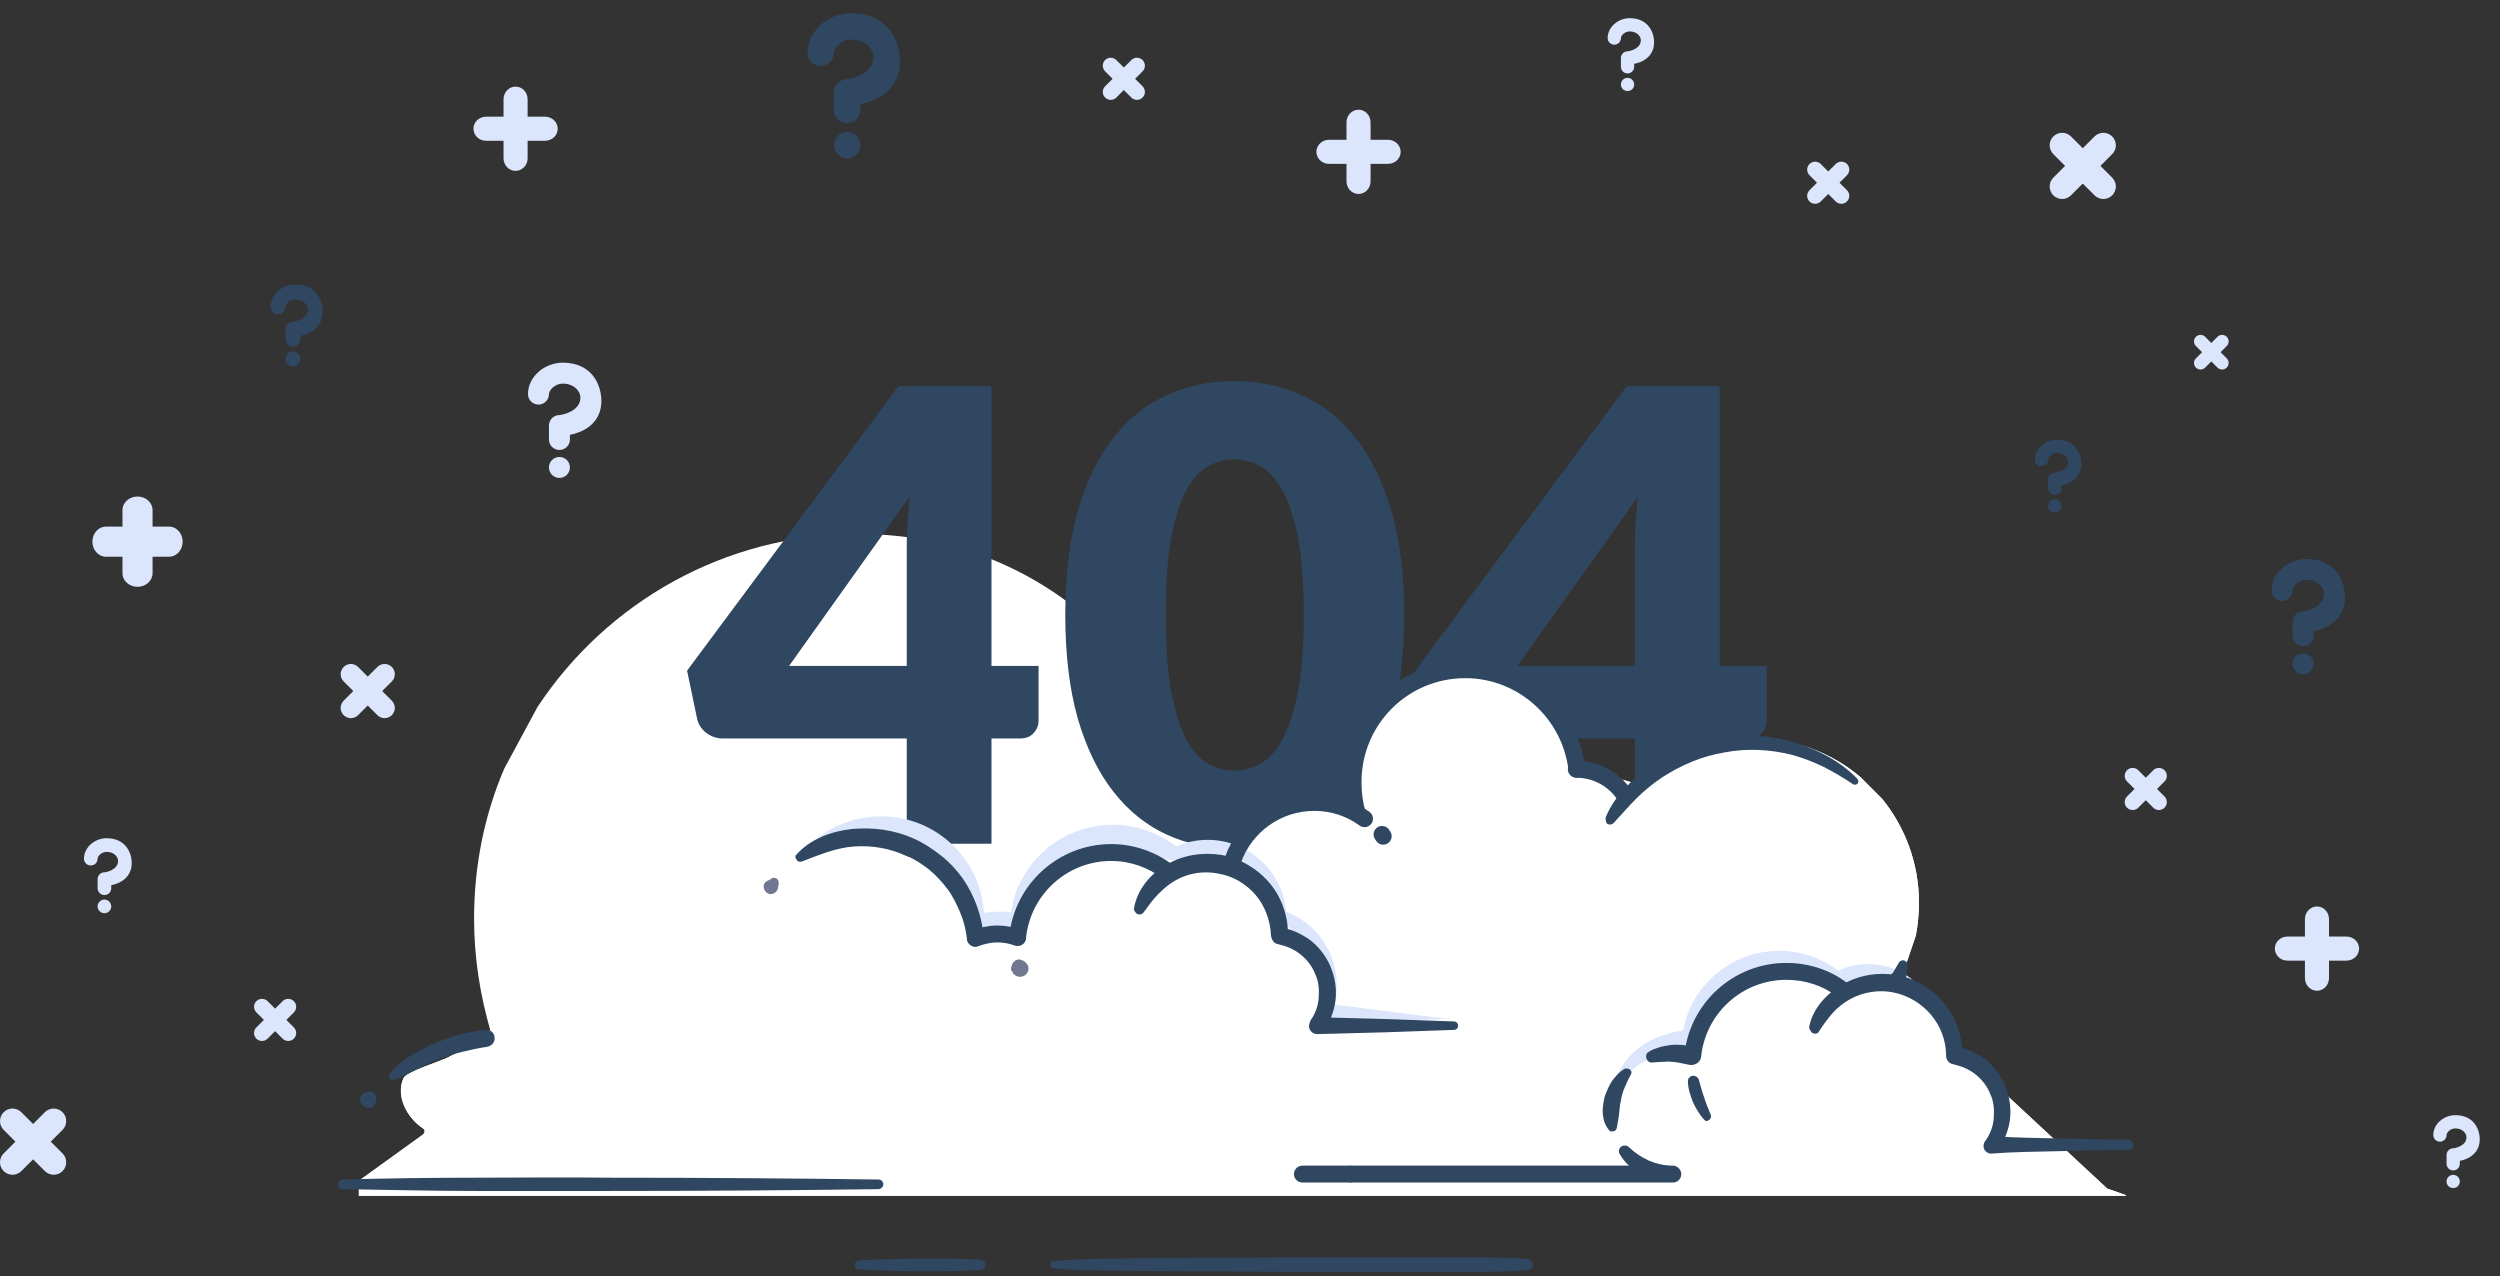 <svg width="433" height="221" viewBox="0 0 433 221" fill="none" xmlns="http://www.w3.org/2000/svg">
<rect x="0" y="0" width="433" height="221" fill="#333333" stroke="none"/>
<path d="M368.205 207.007L367.055 206.589L364.965 205.858L347.306 189.453L347.515 192.587C346.366 187.049 342.709 181.825 339.261 182.034V181.929C339.261 175.869 334.872 170.749 329.125 169.599L329.334 169.181C329.439 169.077 329.439 168.868 329.543 168.764L331.842 161.972C332.155 160.195 332.364 158.314 332.364 156.329C332.364 149.537 329.961 143.268 325.99 138.357L322.229 134.595C317.318 130.415 310.839 127.908 303.943 127.908C296.21 127.908 289.21 131.042 284.09 135.953C282.836 135.535 281.477 135.222 280.223 134.804C278.447 133.446 276.253 132.505 273.85 132.505C272.805 122.788 264.55 115.264 254.519 115.264C243.756 115.264 235.083 123.937 235.083 134.7C235.083 136.267 235.292 137.73 235.606 139.193C235.292 139.297 234.979 139.402 234.77 139.506C232.889 138.67 230.695 138.148 228.501 138.148C223.276 138.148 217.115 142.662 214.398 146.737C213.667 146.946 211.025 145.528 210.398 145.737C204.129 115.539 180.748 92.485 148.67 92.485C125.473 92.485 104.993 104.397 93.081 122.474L87.334 133.132C83.885 141.178 82.109 149.955 82.109 159.15C82.109 165.838 83.154 172.316 84.93 178.481C84.408 178.795 83.99 179.108 83.468 179.526C77.616 180.466 72.287 182.974 67.898 186.631L81.482 180.884C80.228 181.616 78.974 182.452 77.721 183.079C76.362 183.81 70.406 185.587 69.884 186.736C68.525 189.766 70.406 193.528 73.227 195.409C73.645 195.722 73.645 196.036 73.332 196.454L62.151 204.516V207.112H368.205V207.007ZM329.021 170.226C329.125 170.331 329.125 170.226 329.021 170.226V170.226Z" fill="white"/>
<path d="M157.049 115.34V94.668C157.049 93.399 157.085 92.039 157.158 90.588C157.266 89.101 157.411 87.56 157.592 85.964L136.666 115.34H157.049ZM179.878 115.34V124.805C179.878 125.639 179.588 126.365 179.009 126.981C178.465 127.598 177.668 127.906 176.617 127.906H171.725V146.13H157.049V127.906H125.197C124.146 127.906 123.185 127.58 122.316 126.927C121.482 126.274 120.957 125.458 120.739 124.479L119 116.156L155.636 66.87H171.725V115.34H179.878Z" fill="#304762"/>
<path d="M243.211 106.473C243.211 113.4 242.468 119.402 240.982 124.479C239.497 129.556 237.431 133.763 234.786 137.099C232.177 140.436 229.06 142.92 225.437 144.552C221.849 146.184 217.954 147 213.75 147C209.547 147 205.651 146.184 202.064 144.552C198.513 142.92 195.432 140.436 192.823 137.099C190.214 133.763 188.167 129.556 186.681 124.479C185.232 119.402 184.507 113.4 184.507 106.473C184.507 99.546 185.232 93.544 186.681 88.467C188.167 83.389 190.214 79.183 192.823 75.846C195.432 72.51 198.513 70.044 202.064 68.448C205.651 66.816 209.547 66 213.75 66C217.954 66 221.849 66.816 225.437 68.448C229.06 70.044 232.177 72.51 234.786 75.846C237.431 79.183 239.497 83.389 240.982 88.467C242.468 93.544 243.211 99.546 243.211 106.473ZM225.817 106.473C225.817 100.997 225.473 96.518 224.784 93.036C224.096 89.519 223.172 86.762 222.012 84.768C220.889 82.773 219.602 81.413 218.153 80.688C216.703 79.926 215.236 79.545 213.75 79.545C212.264 79.545 210.797 79.926 209.347 80.688C207.934 81.413 206.666 82.773 205.542 84.768C204.455 86.762 203.568 89.519 202.879 93.036C202.227 96.518 201.901 100.997 201.901 106.473C201.901 111.985 202.227 116.482 202.879 119.964C203.568 123.445 204.455 126.201 205.542 128.232C206.666 130.227 207.934 131.605 209.347 132.367C210.797 133.092 212.264 133.455 213.75 133.455C215.236 133.455 216.703 133.092 218.153 132.367C219.602 131.605 220.889 130.227 222.012 128.232C223.172 126.201 224.096 123.445 224.784 119.964C225.473 116.482 225.817 111.985 225.817 106.473Z" fill="#304762"/>
<path d="M283.171 115.34V94.668C283.171 93.399 283.207 92.039 283.279 90.588C283.388 89.101 283.533 87.56 283.714 85.964L262.787 115.34H283.171ZM306 115.34V124.805C306 125.639 305.71 126.365 305.13 126.981C304.587 127.598 303.79 127.906 302.739 127.906H297.847V146.13H283.171V127.906H251.318C250.267 127.906 249.307 127.58 248.438 126.927C247.604 126.274 247.079 125.458 246.861 124.479L245.122 116.156L281.757 66.87H297.847V115.34H306Z" fill="#304762"/>
<path fill-rule="evenodd" clip-rule="evenodd" d="M206.808 81.504L212.02 86.716L206.808 81.504Z" fill="#DBE6FC"/>
<path fill-rule="evenodd" clip-rule="evenodd" d="M212.02 81.504L206.808 86.716L212.02 81.504Z" fill="#DBE6FC"/>
<path fill-rule="evenodd" clip-rule="evenodd" d="M235.298 33.595C234.146 33.595 233.213 32.615 233.213 31.406V21.189C233.213 19.98 234.146 19 235.298 19C236.449 19 237.383 19.98 237.383 21.189V31.406C237.383 32.615 236.449 33.595 235.298 33.595Z" fill="#DBE6FC"/>
<path fill-rule="evenodd" clip-rule="evenodd" d="M240.406 28.382H230.189C228.98 28.382 228 27.449 228 26.297C228 25.146 228.98 24.212 230.189 24.212H240.406C241.615 24.212 242.595 25.146 242.595 26.297C242.595 27.449 241.615 28.382 240.406 28.382Z" fill="#DBE6FC"/>
<path fill-rule="evenodd" clip-rule="evenodd" d="M401.298 171.595C400.146 171.595 399.213 170.615 399.213 169.406V159.189C399.213 157.98 400.146 157 401.298 157C402.449 157 403.383 157.98 403.383 159.189V169.406C403.383 170.615 402.449 171.595 401.298 171.595Z" fill="#DBE6FC"/>
<path fill-rule="evenodd" clip-rule="evenodd" d="M406.406 166.382H396.189C394.98 166.382 394 165.449 394 164.297C394 163.146 394.98 162.212 396.189 162.212H406.406C407.615 162.212 408.595 163.146 408.595 164.297C408.595 165.449 407.615 166.382 406.406 166.382Z" fill="#DBE6FC"/>
<path fill-rule="evenodd" clip-rule="evenodd" d="M357.085 25.085L364.382 32.382L357.085 25.085Z" fill="#DBE6FC"/>
<path fill-rule="evenodd" clip-rule="evenodd" d="M364.304 34.467C363.75 34.467 363.197 34.256 362.774 33.833L355.634 26.694C354.789 25.849 354.789 24.479 355.634 23.634C356.479 22.789 357.848 22.789 358.693 23.634L365.833 30.774C366.679 31.618 366.679 32.989 365.833 33.833C365.411 34.256 364.857 34.467 364.304 34.467Z" fill="#DBE6FC"/>
<path fill-rule="evenodd" clip-rule="evenodd" d="M364.382 25.085L357.085 32.382L364.382 25.085Z" fill="#DBE6FC"/>
<path fill-rule="evenodd" clip-rule="evenodd" d="M357.164 34.467C356.61 34.467 356.057 34.256 355.634 33.833C354.789 32.989 354.789 31.618 355.634 30.774L362.774 23.634C363.619 22.789 364.988 22.789 365.833 23.634C366.679 24.479 366.679 25.849 365.833 26.694L358.693 33.833C358.271 34.256 357.718 34.467 357.164 34.467Z" fill="#DBE6FC"/>
<path fill-rule="evenodd" clip-rule="evenodd" d="M2.085 194.085L9.382 201.382L2.085 194.085Z" fill="#DBE6FC"/>
<path fill-rule="evenodd" clip-rule="evenodd" d="M9.304 203.467C8.75 203.467 8.197 203.256 7.774 202.833L0.634 195.694C-0.211 194.849 -0.211 193.479 0.634 192.634C1.479 191.789 2.848 191.789 3.693 192.634L10.833 199.774C11.679 200.618 11.679 201.989 10.833 202.833C10.411 203.256 9.857 203.467 9.304 203.467Z" fill="#DBE6FC"/>
<path fill-rule="evenodd" clip-rule="evenodd" d="M9.382 194.085L2.085 201.382L9.382 194.085Z" fill="#DBE6FC"/>
<path fill-rule="evenodd" clip-rule="evenodd" d="M2.164 203.467C1.61 203.467 1.057 203.256 0.634 202.833C-0.211 201.989 -0.211 200.618 0.634 199.774L7.774 192.634C8.619 191.789 9.988 191.789 10.833 192.634C11.679 193.479 11.679 194.849 10.833 195.694L3.693 202.833C3.271 203.256 2.718 203.467 2.164 203.467Z" fill="#DBE6FC"/>
<path fill-rule="evenodd" clip-rule="evenodd" d="M381.091 59.091L384.909 62.909L381.091 59.091Z" fill="#DBE6FC"/>
<path fill-rule="evenodd" clip-rule="evenodd" d="M384.868 64C384.578 64 384.289 63.889 384.068 63.668L380.332 59.933C379.889 59.491 379.889 58.774 380.332 58.332C380.774 57.889 381.49 57.889 381.932 58.332L385.668 62.067C386.111 62.509 386.111 63.226 385.668 63.668C385.447 63.889 385.157 64 384.868 64Z" fill="#DBE6FC"/>
<path fill-rule="evenodd" clip-rule="evenodd" d="M384.909 59.091L381.091 62.909L384.909 59.091Z" fill="#DBE6FC"/>
<path fill-rule="evenodd" clip-rule="evenodd" d="M381.132 64C380.843 64 380.553 63.889 380.332 63.668C379.889 63.226 379.889 62.509 380.332 62.067L384.068 58.332C384.509 57.889 385.226 57.889 385.668 58.332C386.111 58.774 386.111 59.491 385.668 59.933L381.932 63.668C381.711 63.889 381.422 64 381.132 64Z" fill="#DBE6FC"/>
<path fill-rule="evenodd" clip-rule="evenodd" d="M192.043 11.043L197.255 16.255L192.043 11.043Z" fill="#DBE6FC"/>
<path fill-rule="evenodd" clip-rule="evenodd" d="M196.921 17.297C196.568 17.297 196.216 17.163 195.947 16.894L191.403 12.351C190.866 11.813 190.866 10.941 191.403 10.403C191.941 9.866 192.812 9.866 193.35 10.403L197.894 14.947C198.432 15.484 198.432 16.357 197.894 16.894C197.625 17.163 197.273 17.297 196.921 17.297Z" fill="#DBE6FC"/>
<path fill-rule="evenodd" clip-rule="evenodd" d="M197.255 11.043L192.043 16.255L197.255 11.043Z" fill="#DBE6FC"/>
<path fill-rule="evenodd" clip-rule="evenodd" d="M192.377 17.297C192.025 17.297 191.672 17.163 191.403 16.894C190.866 16.357 190.866 15.484 191.403 14.947L195.947 10.403C196.485 9.866 197.356 9.866 197.894 10.403C198.432 10.941 198.432 11.813 197.894 12.351L193.35 16.894C193.081 17.163 192.729 17.297 192.377 17.297Z" fill="#DBE6FC"/>
<path fill-rule="evenodd" clip-rule="evenodd" d="M222.444 130.501L227.657 135.713L222.444 130.501Z" fill="#DBE6FC"/>
<path fill-rule="evenodd" clip-rule="evenodd" d="M227.657 130.501L222.444 135.713L227.657 130.501Z" fill="#DBE6FC"/>
<path fill-rule="evenodd" clip-rule="evenodd" d="M369.042 134.042L374.254 139.255L369.042 134.042Z" fill="#DBE6FC"/>
<path fill-rule="evenodd" clip-rule="evenodd" d="M373.921 140.297C373.568 140.297 373.216 140.163 372.947 139.894L368.403 135.35C367.866 134.813 367.866 133.941 368.403 133.403C368.941 132.866 369.812 132.866 370.35 133.403L374.894 137.947C375.432 138.484 375.432 139.357 374.894 139.894C374.625 140.163 374.273 140.297 373.921 140.297Z" fill="#DBE6FC"/>
<path fill-rule="evenodd" clip-rule="evenodd" d="M374.254 134.042L369.042 139.255L374.254 134.042Z" fill="#DBE6FC"/>
<path fill-rule="evenodd" clip-rule="evenodd" d="M369.377 140.297C369.025 140.297 368.672 140.163 368.403 139.894C367.866 139.357 367.866 138.484 368.403 137.947L372.947 133.403C373.485 132.866 374.356 132.866 374.894 133.403C375.432 133.941 375.432 134.813 374.894 135.35L370.35 139.894C370.081 140.163 369.729 140.297 369.377 140.297Z" fill="#DBE6FC"/>
<path fill-rule="evenodd" clip-rule="evenodd" d="M314.043 29.043L319.255 34.255L314.043 29.043Z" fill="#DBE6FC"/>
<path fill-rule="evenodd" clip-rule="evenodd" d="M318.921 35.297C318.568 35.297 318.216 35.163 317.947 34.894L313.403 30.351C312.866 29.813 312.866 28.941 313.403 28.403C313.941 27.866 314.812 27.866 315.35 28.403L319.894 32.947C320.432 33.484 320.432 34.356 319.894 34.894C319.625 35.163 319.273 35.297 318.921 35.297Z" fill="#DBE6FC"/>
<path fill-rule="evenodd" clip-rule="evenodd" d="M319.255 29.043L314.043 34.255L319.255 29.043Z" fill="#DBE6FC"/>
<path fill-rule="evenodd" clip-rule="evenodd" d="M314.377 35.297C314.025 35.297 313.672 35.163 313.403 34.894C312.866 34.356 312.866 33.484 313.403 32.947L317.947 28.403C318.485 27.866 319.356 27.866 319.894 28.403C320.432 28.941 320.432 29.813 319.894 30.351L315.35 34.894C315.081 35.163 314.729 35.297 314.377 35.297Z" fill="#DBE6FC"/>
<mask id="mask0" mask-type="alpha" maskUnits="userSpaceOnUse" x="349" y="75" width="15" height="15">
<path fill-rule="evenodd" clip-rule="evenodd" d="M349 75H363.553V89.544H349V75Z" fill="white"/>
</mask>
<g mask="url(#mask0)">
<path d="M355.893 85.717C355.258 85.717 354.744 85.203 354.744 84.569V83.038C354.744 82.403 355.258 81.889 355.893 81.889C356.124 81.887 358.191 81.507 358.191 79.976C358.191 79.21 357.425 78.445 356.276 78.445C355.341 78.445 354.744 79.21 354.744 79.593C354.744 80.227 354.23 80.741 353.595 80.741C352.961 80.741 352.446 80.227 352.446 79.593C352.446 77.726 354.2 76.148 356.276 76.148C359.34 76.148 360.489 78.438 360.489 80.359C360.489 81.945 359.617 83.157 358.033 83.773C357.688 83.907 357.347 83.998 357.042 84.059V84.569C357.042 85.203 356.528 85.717 355.893 85.717Z" fill="#304762"/>
<path d="M357.039 87.631C357.039 88.265 356.525 88.779 355.89 88.779C355.256 88.779 354.741 88.265 354.741 87.631C354.741 86.996 355.256 86.482 355.89 86.482C356.525 86.482 357.039 86.996 357.039 87.631Z" fill="#304762"/>
</g>
<mask id="mask1" mask-type="alpha" maskUnits="userSpaceOnUse" x="418" y="192" width="15" height="15">
<path fill-rule="evenodd" clip-rule="evenodd" d="M418 192H432.553V206.544H418V192Z" fill="white"/>
</mask>
<g mask="url(#mask1)">
<path d="M424.893 202.717C424.258 202.717 423.744 202.203 423.744 201.569V200.038C423.744 199.403 424.258 198.889 424.893 198.889C425.124 198.887 427.191 198.507 427.191 196.976C427.191 196.21 426.425 195.445 425.276 195.445C424.341 195.445 423.744 196.21 423.744 196.593C423.744 197.227 423.23 197.741 422.595 197.741C421.961 197.741 421.446 197.227 421.446 196.593C421.446 194.726 423.2 193.148 425.276 193.148C428.34 193.148 429.489 195.438 429.489 197.358C429.489 198.945 428.617 200.157 427.033 200.773C426.688 200.907 426.347 200.998 426.042 201.059V201.569C426.042 202.203 425.528 202.717 424.893 202.717Z" fill="#DBE6FC"/>
<path d="M426.039 204.631C426.039 205.265 425.525 205.779 424.89 205.779C424.256 205.779 423.741 205.265 423.741 204.631C423.741 203.996 424.256 203.482 424.89 203.482C425.525 203.482 426.039 203.996 426.039 204.631Z" fill="#DBE6FC"/>
</g>
<mask id="mask2" mask-type="alpha" maskUnits="userSpaceOnUse" x="275" y="2" width="15" height="15">
<path fill-rule="evenodd" clip-rule="evenodd" d="M275 2L289.553 2V16.544L275 16.544V2Z" fill="white"/>
</mask>
<g mask="url(#mask2)">
<path d="M281.893 12.717C281.258 12.717 280.744 12.203 280.744 11.569V10.038C280.744 9.403 281.258 8.889 281.893 8.889C282.124 8.887 284.191 8.507 284.191 6.976C284.191 6.21 283.425 5.445 282.276 5.445C281.341 5.445 280.744 6.21 280.744 6.593C280.744 7.227 280.23 7.741 279.595 7.741C278.961 7.741 278.446 7.227 278.446 6.593C278.446 4.726 280.2 3.148 282.276 3.148C285.34 3.148 286.489 5.438 286.489 7.358C286.489 8.945 285.617 10.157 284.033 10.773C283.688 10.907 283.347 10.998 283.042 11.059V11.569C283.042 12.203 282.528 12.717 281.893 12.717Z" fill="#DBE6FC"/>
<path d="M283.04 14.631C283.04 15.265 282.526 15.779 281.891 15.779C281.257 15.779 280.742 15.265 280.742 14.631C280.742 13.996 281.257 13.482 281.891 13.482C282.526 13.482 283.04 13.996 283.04 14.631Z" fill="#DBE6FC"/>
</g>
<path fill-rule="evenodd" clip-rule="evenodd" d="M66.612 124.382C66.159 124.382 65.706 124.209 65.361 123.864L59.519 118.022C58.827 117.331 58.827 116.21 59.519 115.519C60.21 114.827 61.33 114.827 62.022 115.519L67.864 121.36C68.555 122.051 68.555 123.173 67.864 123.864C67.518 124.209 67.065 124.382 66.612 124.382Z" fill="#DBE6FC"/>
<path fill-rule="evenodd" clip-rule="evenodd" d="M60.77 124.382C60.318 124.382 59.864 124.209 59.519 123.864C58.827 123.173 58.827 122.051 59.519 121.36L65.361 115.519C66.052 114.827 67.172 114.827 67.864 115.519C68.555 116.21 68.555 117.331 67.864 118.022L62.022 123.864C61.676 124.209 61.224 124.382 60.77 124.382Z" fill="#DBE6FC"/>
<path fill-rule="evenodd" clip-rule="evenodd" d="M89.298 29.595C88.146 29.595 87.213 28.615 87.213 27.406V17.189C87.213 15.98 88.146 15 89.298 15C90.45 15 91.383 15.98 91.383 17.189V27.406C91.383 28.615 90.45 29.595 89.298 29.595Z" fill="#DBE6FC"/>
<path fill-rule="evenodd" clip-rule="evenodd" d="M94.406 24.382H84.189C82.98 24.382 82 23.449 82 22.297C82 21.146 82.98 20.212 84.189 20.212H94.406C95.615 20.212 96.595 21.146 96.595 22.297C96.595 23.449 95.615 24.382 94.406 24.382Z" fill="#DBE6FC"/>
<path fill-rule="evenodd" clip-rule="evenodd" d="M23.818 101.637C22.379 101.637 21.212 100.587 21.212 99.292V88.346C21.212 87.05 22.379 86 23.818 86C25.258 86 26.424 87.05 26.424 88.346V99.292C26.424 100.587 25.258 101.637 23.818 101.637Z" fill="#DBE6FC"/>
<path fill-rule="evenodd" clip-rule="evenodd" d="M29.292 96.425H18.346C17.05 96.425 16 95.258 16 93.819C16 92.379 17.05 91.212 18.346 91.212H29.292C30.587 91.212 31.637 92.379 31.637 93.819C31.637 95.258 30.587 96.425 29.292 96.425Z" fill="#DBE6FC"/>
<path fill-rule="evenodd" clip-rule="evenodd" d="M49.921 180.297C49.568 180.297 49.216 180.163 48.947 179.894L44.403 175.35C43.865 174.813 43.865 173.941 44.403 173.403C44.941 172.866 45.812 172.866 46.35 173.403L50.894 177.947C51.432 178.484 51.432 179.357 50.894 179.894C50.625 180.163 50.273 180.297 49.921 180.297Z" fill="#DBE6FC"/>
<path fill-rule="evenodd" clip-rule="evenodd" d="M45.377 180.297C45.025 180.297 44.672 180.163 44.403 179.894C43.865 179.357 43.865 178.484 44.403 177.947L48.947 173.403C49.484 172.866 50.356 172.866 50.894 173.403C51.432 173.941 51.432 174.813 50.894 175.35L46.35 179.894C46.081 180.163 45.729 180.297 45.377 180.297Z" fill="#DBE6FC"/>
<mask id="mask3" mask-type="alpha" maskUnits="userSpaceOnUse" x="86" y="61" width="23" height="23">
<path fill-rule="evenodd" clip-rule="evenodd" d="M86 61H108.998V83.985H86V61Z" fill="white"/>
</mask>
<g mask="url(#mask3)">
<path d="M96.894 77.936C95.891 77.936 95.079 77.124 95.079 76.122V73.702C95.079 72.7 95.891 71.888 96.894 71.888C97.259 71.884 100.526 71.283 100.526 68.863C100.526 67.654 99.315 66.444 97.499 66.444C96.022 66.444 95.079 67.654 95.079 68.258C95.079 69.261 94.266 70.073 93.263 70.073C92.26 70.073 91.447 69.261 91.447 68.258C91.447 65.308 94.219 62.815 97.499 62.815C102.341 62.815 104.157 66.433 104.157 69.468C104.157 71.975 102.779 73.892 100.276 74.864C99.731 75.076 99.192 75.219 98.71 75.316V76.122C98.71 77.124 97.897 77.936 96.894 77.936Z" fill="#DBE6FC"/>
<path d="M98.709 80.961C98.709 81.963 97.896 82.776 96.893 82.776C95.89 82.776 95.077 81.963 95.077 80.961C95.077 79.959 95.89 79.146 96.893 79.146C97.896 79.146 98.709 79.959 98.709 80.961Z" fill="#DBE6FC"/>
</g>
<mask id="mask4" mask-type="alpha" maskUnits="userSpaceOnUse" x="133" y="0" width="29" height="29">
<path fill-rule="evenodd" clip-rule="evenodd" d="M133 1.33514e-05L161.974 1.33514e-05V28.957L133 28.957V1.33514e-05Z" fill="white"/>
</mask>
<g mask="url(#mask4)">
<path d="M146.723 21.337C145.46 21.337 144.436 20.313 144.436 19.051V16.003C144.436 14.74 145.46 13.716 146.723 13.716C147.183 13.712 151.298 12.954 151.298 9.906C151.298 8.382 149.773 6.858 147.486 6.858C145.625 6.858 144.436 8.382 144.436 9.144C144.436 10.407 143.412 11.43 142.149 11.43C140.885 11.43 139.861 10.407 139.861 9.144C139.861 5.427 143.353 2.286 147.486 2.286C153.586 2.286 155.873 6.844 155.873 10.668C155.873 13.827 154.137 16.241 150.983 17.466C150.297 17.733 149.619 17.914 149.011 18.036V19.051C149.011 20.313 147.987 21.337 146.723 21.337Z" fill="#304762"/>
<path d="M149.011 25.147C149.011 26.409 147.987 27.433 146.724 27.433C145.461 27.433 144.437 26.409 144.437 25.147C144.437 23.884 145.461 22.861 146.724 22.861C147.987 22.861 149.011 23.884 149.011 25.147Z" fill="#304762"/>
</g>
<mask id="mask5" mask-type="alpha" maskUnits="userSpaceOnUse" x="43" y="48" width="17" height="17">
<path fill-rule="evenodd" clip-rule="evenodd" d="M43 48H59.327V64.318H43V48Z" fill="white"/>
</mask>
<g mask="url(#mask5)">
<path d="M50.733 60.024C50.021 60.024 49.444 59.447 49.444 58.736V57.018C49.444 56.306 50.021 55.73 50.733 55.73C50.992 55.727 53.311 55.3 53.311 53.583C53.311 52.724 52.452 51.865 51.163 51.865C50.114 51.865 49.444 52.724 49.444 53.153C49.444 53.865 48.867 54.441 48.155 54.441C47.443 54.441 46.866 53.865 46.866 53.153C46.866 51.059 48.834 49.288 51.163 49.288C54.6 49.288 55.889 51.857 55.889 54.012C55.889 55.792 54.911 57.153 53.134 57.843C52.747 57.993 52.365 58.095 52.022 58.164V58.736C52.022 59.447 51.445 60.024 50.733 60.024Z" fill="#304762"/>
<path d="M52.022 62.171C52.022 62.883 51.445 63.459 50.733 63.459C50.021 63.459 49.444 62.883 49.444 62.171C49.444 61.46 50.021 60.883 50.733 60.883C51.445 60.883 52.022 61.46 52.022 62.171Z" fill="#304762"/>
</g>
<mask id="mask6" mask-type="alpha" maskUnits="userSpaceOnUse" x="11" y="144" width="15" height="15">
<path fill-rule="evenodd" clip-rule="evenodd" d="M11 144H25.965V158.957H11L11 144Z" fill="white"/>
</mask>
<g mask="url(#mask6)">
<path d="M18.087 155.021C17.435 155.021 16.906 154.492 16.906 153.84V152.265C16.906 151.613 17.435 151.085 18.087 151.085C18.325 151.082 20.45 150.691 20.45 149.117C20.45 148.329 19.663 147.542 18.481 147.542C17.52 147.542 16.906 148.329 16.906 148.723C16.906 149.375 16.377 149.904 15.724 149.904C15.072 149.904 14.543 149.375 14.543 148.723C14.543 146.803 16.347 145.181 18.481 145.181C21.632 145.181 22.813 147.535 22.813 149.51C22.813 151.142 21.916 152.389 20.288 153.021C19.933 153.159 19.583 153.253 19.269 153.315V153.84C19.269 154.492 18.74 155.021 18.087 155.021Z" fill="#DBE6FC"/>
<path d="M19.267 156.989C19.267 157.641 18.738 158.169 18.086 158.169C17.433 158.169 16.904 157.641 16.904 156.989C16.904 156.336 17.433 155.808 18.086 155.808C18.738 155.808 19.267 156.336 19.267 156.989Z" fill="#DBE6FC"/>
</g>
<mask id="mask7" mask-type="alpha" maskUnits="userSpaceOnUse" x="388" y="95" width="23" height="23">
<path fill-rule="evenodd" clip-rule="evenodd" d="M388 95H410.998V117.985H388V95Z" fill="white"/>
</mask>
<g mask="url(#mask7)">
<path d="M398.893 111.936C397.89 111.936 397.078 111.124 397.078 110.122V107.702C397.078 106.7 397.89 105.888 398.893 105.888C399.258 105.884 402.525 105.283 402.525 102.863C402.525 101.654 401.314 100.444 399.499 100.444C398.021 100.444 397.078 101.654 397.078 102.258C397.078 103.261 396.265 104.073 395.262 104.073C394.259 104.073 393.446 103.261 393.446 102.258C393.446 99.308 396.218 96.815 399.499 96.815C404.34 96.815 406.156 100.433 406.156 103.468C406.156 105.975 404.778 107.892 402.275 108.864C401.73 109.076 401.191 109.219 400.709 109.316V110.122C400.709 111.124 399.896 111.936 398.893 111.936Z" fill="#304762"/>
<path d="M400.708 114.961C400.708 115.963 399.895 116.776 398.892 116.776C397.889 116.776 397.076 115.963 397.076 114.961C397.076 113.959 397.889 113.146 398.892 113.146C399.895 113.146 400.708 113.959 400.708 114.961Z" fill="#304762"/>
</g>
<path d="M182.525 218.397C185.974 218.083 189.422 218.083 192.765 217.979L203.006 217.874L223.59 217.77H244.175H254.415C257.863 217.77 261.311 217.77 264.655 218.083C265.177 218.083 265.491 218.606 265.491 219.128C265.491 219.546 265.073 219.964 264.655 219.964C261.207 220.278 257.759 220.278 254.415 220.278H244.175H223.59L203.006 220.173L192.765 220.069C189.317 220.069 185.869 220.069 182.525 219.651C182.107 219.651 181.898 219.233 181.898 218.919C181.898 218.71 182.212 218.397 182.525 218.397Z" fill="#304762"/>
<path d="M148.774 218.292C152.327 218.083 155.775 218.083 159.328 217.979C162.881 217.979 166.329 217.979 169.882 218.188C170.3 218.188 170.717 218.606 170.717 219.128C170.717 219.546 170.3 219.86 169.882 219.964C166.329 220.173 162.881 220.173 159.328 220.173C155.775 220.173 152.327 220.069 148.774 219.86C148.356 219.86 148.043 219.442 148.043 219.024C148.043 218.606 148.356 218.397 148.774 218.292Z" fill="#304762"/>
<path d="M329.021 170.226C329.125 170.331 329.125 170.226 329.021 170.226V170.226Z" fill="white"/>
<path d="M368.205 207.007L367.055 206.589L364.965 205.858L347.306 189.453L347.515 192.587C346.366 187.049 342.709 181.825 339.261 182.034V181.929C339.261 175.869 334.872 170.749 329.125 169.599L329.334 169.181C329.439 169.077 329.439 168.868 329.543 168.764L331.842 161.972C332.155 160.195 332.364 158.314 332.364 156.329C332.364 149.537 329.961 143.268 325.99 138.357L322.229 134.595C317.318 130.415 310.839 127.908 303.943 127.908C296.21 127.908 289.21 131.042 284.09 135.953C282.836 135.535 281.477 135.222 280.223 134.804C278.447 133.446 276.253 132.505 273.85 132.505C272.805 122.788 264.55 115.264 254.519 115.264C243.756 115.264 235.083 123.937 235.083 134.7C235.083 136.267 235.292 137.73 235.606 139.193C235.292 139.297 234.979 139.402 234.77 139.506C232.889 138.67 230.695 138.148 228.501 138.148C223.276 138.148 217.115 142.662 214.398 146.737C213.667 146.946 211.025 145.528 210.398 145.737L147.664 162.109L84.93 178.481C84.408 178.795 83.99 179.108 83.468 179.526C77.616 180.466 72.287 182.974 67.898 186.631L81.482 180.884C80.228 181.616 78.974 182.452 77.721 183.079C76.362 183.81 70.406 185.587 69.884 186.736C68.525 189.766 70.406 193.528 73.227 195.409C73.645 195.722 73.645 196.036 73.332 196.454L62.151 204.516V207.112H367.055H368.205V207.007Z" fill="white"/>
<path d="M333.305 171.898C331.842 171.271 330.275 170.853 328.603 170.749C325.573 170.644 322.647 171.48 319.617 171.167C316.9 170.853 314.497 169.495 311.884 168.868C305.824 167.51 299.137 170.749 296.42 176.287C295.375 178.377 294.748 180.885 292.658 182.034C290.986 182.974 289.106 182.661 287.225 182.974C282.627 183.81 279.806 188.408 277.925 192.692C277.716 193.214 278.865 192.17 278.552 192.796C278.97 184.646 283.567 179.631 291.509 178.481C292.972 170.644 299.868 164.688 308.123 164.688C311.989 164.688 315.542 165.942 318.363 168.137C319.93 167.405 321.602 166.987 323.483 166.987C327.663 166.987 331.111 168.868 333.305 171.898Z" fill="#DBE6FC"/>
<path d="M313.347 177.854C313.66 176.287 314.392 174.824 315.436 173.57C316.481 172.316 317.735 171.271 319.094 170.54C321.915 168.868 325.259 168.346 328.393 168.868C331.633 169.391 334.558 171.167 336.648 173.675C338.738 176.183 339.887 179.422 339.887 182.661L338.633 181.198C340.514 181.512 342.291 182.347 343.858 183.497C345.321 184.646 346.575 186.318 347.306 188.094C348.038 189.871 348.351 191.856 348.142 193.737C347.933 195.618 347.202 197.499 346.157 199.066L345.007 196.767C348.978 197.081 352.844 197.081 356.815 197.185C360.785 197.29 364.652 197.394 368.622 197.394C369.145 197.394 369.458 197.812 369.458 198.335C369.458 198.857 369.04 199.17 368.622 199.17C364.652 199.17 360.785 199.275 356.815 199.379C352.844 199.484 348.978 199.484 345.007 199.797C344.276 199.902 343.544 199.275 343.544 198.544C343.544 198.23 343.649 197.917 343.753 197.708L343.858 197.603C344.694 196.454 345.216 195.095 345.321 193.632C345.425 192.17 345.321 190.707 344.694 189.453C344.171 188.094 343.231 186.945 342.186 186.109C341.037 185.169 339.678 184.646 338.32 184.333C337.588 184.228 337.066 183.601 337.066 182.87C337.066 180.258 336.126 177.75 334.454 175.765C332.782 173.779 330.483 172.421 327.975 171.898C325.468 171.376 322.751 171.794 320.452 173.048C319.303 173.675 318.258 174.511 317.422 175.451C316.586 176.391 315.75 177.541 315.019 178.69C314.81 179.108 314.287 179.108 313.869 178.899C313.451 178.481 313.347 178.063 313.347 177.854Z" fill="#304762"/>
<path fill-rule="evenodd" clip-rule="evenodd" d="M309.377 169.704C301.771 169.704 295.397 175.507 294.636 183.017C294.555 183.821 293.837 184.407 293.033 184.325C292.23 184.244 291.644 183.526 291.725 182.723C292.637 173.723 300.264 166.778 309.377 166.778C313.342 166.778 316.999 168.026 319.875 170.211C320.518 170.7 320.643 171.618 320.155 172.261C319.666 172.904 318.748 173.029 318.105 172.541C315.756 170.756 312.726 169.704 309.377 169.704Z" fill="#304762"/>
<path d="M295.166 193.946C294.33 193.006 293.703 191.961 293.181 190.811C292.763 189.662 292.345 188.513 292.345 187.259C292.345 186.736 292.763 186.318 293.285 186.318C293.703 186.318 294.121 186.632 294.226 186.945C294.539 187.99 294.748 189.035 295.166 190.08C295.479 191.125 295.897 192.065 296.315 193.11C296.42 193.424 296.315 193.842 295.897 194.051C295.584 194.26 295.375 194.155 295.166 193.946Z" fill="#304762"/>
<path d="M285.448 182.243C286.075 181.825 286.702 181.616 287.329 181.407C287.955 181.198 288.687 181.093 289.418 180.989C290.15 180.884 290.881 180.989 291.508 180.989C292.24 181.093 292.867 181.302 293.598 181.616C294.329 181.929 294.643 182.87 294.329 183.601C294.016 184.228 293.389 184.541 292.658 184.437C292.135 184.333 291.613 184.228 291.09 184.124C290.568 184.019 290.045 183.915 289.523 183.915C289 183.81 288.478 183.915 287.851 183.915C287.329 183.915 286.702 184.019 286.179 184.019C285.657 184.124 285.239 183.706 285.134 183.183C285.03 182.765 285.239 182.347 285.448 182.243Z" fill="#304762"/>
<path d="M278.76 195.826C278.029 194.99 277.715 194.05 277.611 193.005C277.506 191.96 277.715 190.915 277.924 189.975C278.238 189.034 278.656 188.094 279.178 187.258C279.805 186.422 280.432 185.691 281.268 185.168C281.686 184.959 282.208 185.064 282.417 185.377C282.626 185.586 282.626 185.9 282.417 186.213C281.999 186.945 281.686 187.676 281.372 188.407C281.059 189.139 280.85 189.87 280.746 190.602C280.537 191.333 280.537 192.065 280.432 192.901C280.328 193.632 280.223 194.468 280.014 195.408C279.91 195.826 279.492 196.035 279.074 195.931C278.969 196.035 278.865 195.931 278.76 195.826Z" fill="#304762"/>
<path d="M250.862 176.496C250.862 176.496 241.771 176.809 232.262 177.018C232.053 176.496 229.65 176.914 229.337 176.391C227.874 173.779 229.964 168.659 228.501 165.942C227.038 163.225 223.903 162.18 222.44 159.464C220.664 156.433 218.783 153.403 215.962 151.418C212.514 148.91 206.767 149.433 202.483 148.91C196.736 148.179 191.824 146.298 186.391 148.492C182.42 150.059 179.181 153.09 177.3 156.956C176.36 158.837 175.419 161.24 173.33 161.658C171.449 162.076 169.568 160.508 168.732 158.732C167.896 156.956 167.478 155.911 166.747 154.03C164.448 147.761 157.029 143.999 150.342 144.417C146.998 144.626 143.759 145.357 140.52 146.089C143.654 143.163 147.938 141.387 152.64 141.387C162.149 141.387 169.881 148.806 170.404 158.105C171.344 158.001 172.285 157.896 173.225 157.896C173.852 157.896 174.479 157.896 175.106 158.001C176.36 149.433 183.779 142.85 192.765 142.85C196.945 142.85 200.706 144.312 203.736 146.611C205.408 145.88 207.185 145.462 209.17 145.462C216.275 145.462 222.127 150.895 222.754 157.896C227.874 159.882 231.531 164.793 231.531 170.644C231.531 171.794 231.426 172.838 231.113 173.988L250.862 176.496Z" fill="#DBE6FC"/>
<path fill-rule="evenodd" clip-rule="evenodd" d="M224.112 203.35C224.112 202.542 224.767 201.887 225.575 201.887H233.83C234.638 201.887 235.293 202.542 235.293 203.35C235.293 204.158 234.638 204.812 233.83 204.812H225.575C224.767 204.812 224.112 204.158 224.112 203.35Z" fill="#304762"/>
<path d="M282.105 198.648C283.15 199.692 284.299 200.424 285.657 201.051C286.911 201.573 288.27 201.887 289.733 201.887C290.568 201.887 291.195 202.618 291.195 203.35C291.195 204.186 290.568 204.813 289.733 204.813H234.039C233.203 204.813 232.576 204.186 232.576 203.35C232.576 202.514 233.203 201.887 234.039 201.887H289.628V204.813C285.971 204.813 282.314 202.932 280.537 199.901C280.224 199.379 280.433 198.857 280.851 198.543C281.269 198.334 281.687 198.334 282.105 198.648Z" fill="#304762"/>
<path d="M175.105 167.928C175.105 167.719 175.105 167.51 175.21 167.301C175.314 167.092 175.314 166.883 175.523 166.674C175.941 166.151 176.568 166.047 177.091 166.36H177.195C177.404 166.465 177.613 166.674 177.718 166.778C177.822 166.883 177.927 167.092 178.031 167.196C178.345 167.928 177.927 168.868 177.195 169.077C176.464 169.39 175.523 168.973 175.314 168.241C175.21 168.241 175.105 168.032 175.105 167.928Z" fill="#717791"/>
<path fill-rule="evenodd" clip-rule="evenodd" d="M172.702 163.226C171.668 163.226 170.484 163.49 169.441 163.869C168.681 164.145 167.842 163.753 167.566 162.994C167.29 162.235 167.682 161.395 168.441 161.119C169.697 160.663 171.229 160.3 172.702 160.3C174.13 160.3 175.448 160.54 176.755 161.015C177.514 161.291 177.906 162.13 177.63 162.89C177.354 163.649 176.515 164.04 175.755 163.764C174.763 163.404 173.783 163.226 172.702 163.226Z" fill="#304762"/>
<path d="M67.481 186.004C68.421 184.751 69.675 183.81 70.929 182.974C72.287 182.138 73.645 181.407 75.108 180.78C76.571 180.153 78.034 179.631 79.497 179.213C80.96 178.795 82.527 178.586 84.094 178.377C84.93 178.272 85.662 178.899 85.662 179.735C85.766 180.466 85.139 181.198 84.408 181.302C82.945 181.511 81.587 181.825 80.228 182.138C78.87 182.452 77.512 182.974 76.153 183.392C74.795 183.915 73.541 184.437 72.183 185.169C70.929 185.795 69.675 186.527 68.212 187.049C67.898 187.154 67.481 187.049 67.376 186.631C67.376 186.422 67.376 186.213 67.481 186.004Z" fill="#304762"/>
<path d="M200.898 149.737C197.298 146.937 191.065 147.571 188.398 148.237L184.398 158.237L196.398 183.237L218.898 179.737C218.565 170.904 217.498 152.837 215.898 151.237C214.298 149.637 208.565 149.571 205.898 149.737C205.732 150.904 204.498 152.537 200.898 149.737Z" fill="white"/>
<path d="M196.422 157.269C196.944 154.135 199.243 151.313 202.064 149.746C204.885 148.074 208.334 147.552 211.573 148.074C214.812 148.701 217.842 150.477 219.932 152.985C222.022 155.493 223.171 158.837 223.067 162.076L221.813 160.613C223.694 160.927 225.47 161.762 227.037 162.912C228.5 164.061 229.754 165.733 230.486 167.509C231.217 169.286 231.531 171.271 231.322 173.152C231.113 175.033 230.381 176.914 229.336 178.481L228.187 176.182C232.158 176.287 236.024 176.391 239.994 176.496L251.802 176.914C252.22 176.914 252.533 177.227 252.533 177.645C252.533 178.063 252.22 178.376 251.802 178.376L239.994 178.794C236.024 178.899 232.158 179.003 228.187 179.108C227.351 179.108 226.724 178.481 226.724 177.75C226.724 177.436 226.829 177.123 226.933 176.914V176.809C227.769 175.66 228.291 174.301 228.396 172.838C228.5 171.376 228.396 169.913 227.769 168.659C227.246 167.3 226.306 166.151 225.261 165.315C224.112 164.375 222.753 163.852 221.395 163.539C220.664 163.434 220.246 162.807 220.141 162.076C220.037 159.464 219.096 156.956 217.529 155.075C215.857 153.09 213.558 151.731 211.05 151.313C208.543 150.791 205.826 151.209 203.632 152.463C202.482 153.09 201.542 153.926 200.601 154.866C199.661 155.807 198.93 156.851 198.094 158.001C197.78 158.419 197.258 158.523 196.84 158.21C196.526 157.896 196.317 157.583 196.422 157.269Z" fill="#304762"/>
<path fill-rule="evenodd" clip-rule="evenodd" d="M192.451 149.119C184.845 149.119 178.471 154.922 177.71 162.432C177.629 163.236 176.911 163.822 176.108 163.74C175.304 163.659 174.718 162.941 174.8 162.138C175.711 153.138 183.339 146.193 192.451 146.193C196.442 146.193 200.202 147.561 203.165 149.84C203.805 150.333 203.925 151.251 203.433 151.892C202.94 152.532 202.022 152.652 201.381 152.159C198.911 150.259 195.774 149.119 192.451 149.119Z" fill="#304762"/>
<path d="M62.361 190.184C62.361 189.975 62.465 189.87 62.57 189.766C62.674 189.662 62.779 189.557 62.883 189.453C63.092 189.244 63.406 189.139 63.824 189.035C64.451 188.93 64.973 189.348 65.182 189.975C65.182 190.079 65.182 190.184 65.182 190.288V190.393C65.182 190.811 64.973 191.02 64.868 191.333C64.764 191.438 64.764 191.542 64.659 191.647C64.555 191.751 64.45 191.856 64.242 191.856H64.137C63.406 192.065 62.674 191.542 62.465 190.811C62.256 190.497 62.256 190.393 62.361 190.184Z" fill="#304762"/>
<path fill-rule="evenodd" clip-rule="evenodd" d="M238.333 143.487C238.904 142.916 239.83 142.916 240.402 143.487C240.582 143.667 240.692 143.854 240.746 143.956C241.178 144.529 241.133 145.347 240.611 145.869C240.039 146.441 239.113 146.441 238.542 145.869C238.361 145.689 238.252 145.503 238.198 145.401C237.766 144.827 237.811 144.009 238.333 143.487Z" fill="#304762"/>
<path fill-rule="evenodd" clip-rule="evenodd" d="M227.664 140.446C221.817 140.446 216.822 144.121 214.936 149.402C214.664 150.163 213.827 150.559 213.066 150.288C212.305 150.016 211.909 149.179 212.18 148.418C214.474 141.996 220.555 137.521 227.664 137.521C231.218 137.521 234.553 138.667 237.206 140.628C237.856 141.108 237.994 142.024 237.513 142.674C237.033 143.324 236.117 143.461 235.467 142.981C233.315 141.39 230.589 140.446 227.664 140.446Z" fill="#304762"/>
<path fill-rule="evenodd" clip-rule="evenodd" d="M253.787 117.459C243.832 117.459 235.814 125.477 235.814 135.431C235.814 137.214 236.014 138.939 236.479 140.429C236.72 141.2 236.29 142.02 235.519 142.261C234.748 142.502 233.928 142.072 233.687 141.301C233.107 139.447 232.889 137.41 232.889 135.431C232.889 123.861 242.216 114.533 253.787 114.533C264.468 114.533 273.335 122.624 274.57 133.065C274.665 133.868 274.092 134.595 273.289 134.69C272.487 134.785 271.76 134.211 271.665 133.409C270.601 124.414 262.959 117.459 253.787 117.459Z" fill="#304762"/>
<path fill-rule="evenodd" clip-rule="evenodd" d="M271.551 133.236C271.551 132.428 272.206 131.773 273.014 131.773C276.963 131.773 280.555 133.805 282.597 136.929C283.039 137.605 282.85 138.512 282.173 138.954C281.497 139.396 280.591 139.206 280.149 138.53C278.638 136.22 275.96 134.699 273.014 134.699C272.206 134.699 271.551 134.044 271.551 133.236Z" fill="#304762"/>
<path d="M278.133 141.491C278.969 139.506 280.223 137.729 281.686 136.266C283.149 134.699 284.821 133.341 286.597 132.191C290.15 129.893 294.225 128.325 298.404 127.698C302.584 127.071 306.868 127.385 310.943 128.639C315.018 129.893 318.78 131.878 321.706 134.908C321.915 135.117 321.915 135.535 321.706 135.744C321.497 135.953 321.183 135.953 320.974 135.849C319.302 134.699 317.631 133.759 315.854 132.818C314.078 131.982 312.302 131.251 310.316 130.728C306.555 129.788 302.584 129.579 298.718 130.311C294.852 130.937 291.194 132.505 287.955 134.595C286.388 135.64 284.821 136.893 283.462 138.252C282.104 139.61 280.85 141.073 279.491 142.536C279.178 142.849 278.551 142.954 278.238 142.536C278.133 142.222 278.029 141.804 278.133 141.491Z" fill="#304762"/>
<path d="M330.379 166.987C330.379 167.614 330.379 168.137 330.274 168.764C330.17 169.077 330.065 169.391 329.961 169.704L329.856 169.913L329.752 170.018V170.122C329.856 170.018 329.856 170.122 329.856 170.436C329.543 171.167 328.602 171.481 327.871 171.063C327.139 170.749 326.826 169.809 327.244 169.077C327.348 169.182 327.453 168.973 327.662 168.659L327.766 168.555L327.871 168.45C327.975 168.346 328.08 168.137 328.184 167.928C328.393 167.51 328.707 167.092 328.916 166.674C329.125 166.36 329.543 166.256 329.856 166.36C330.17 166.569 330.379 166.778 330.379 166.987Z" fill="#304762"/>
<path d="M137.907 148.075C139.056 146.716 140.624 145.671 142.295 144.94C143.967 144.208 145.744 143.79 147.52 143.581C151.177 143.268 154.834 143.686 158.282 145.253C159.954 145.985 161.522 147.03 162.985 148.179C164.447 149.328 165.701 150.687 166.746 152.15C168.836 155.18 170.09 158.733 170.403 162.39C170.508 163.226 169.881 163.853 169.045 163.957C168.314 164.062 167.582 163.435 167.478 162.703V162.599C167.269 161.031 166.955 159.568 166.328 158.106C165.701 156.643 165.074 155.284 164.134 154.03C163.194 152.777 162.149 151.627 160.999 150.687C160.372 150.164 159.745 149.746 159.118 149.328C158.387 148.91 157.76 148.492 157.029 148.283C154.207 146.925 151.073 146.403 147.938 146.612C144.803 146.821 141.877 148.074 138.847 149.224C138.429 149.328 138.116 149.224 137.907 148.806C137.698 148.492 137.698 148.179 137.907 148.075Z" fill="#304762"/>
<path d="M132.892 152.567C133.101 152.463 133.414 152.358 133.623 152.149C134.041 151.94 134.563 152.045 134.772 152.463C134.877 152.672 134.877 152.776 134.877 152.985C134.877 153.194 134.772 153.508 134.772 153.717C134.668 154.448 134.041 154.866 133.414 154.866C132.683 154.762 132.265 154.135 132.265 153.508C132.265 153.09 132.474 152.776 132.892 152.567Z" fill="#717791"/>
<path d="M59.263 204.291C66.995 204.082 74.727 203.977 82.46 203.977C90.192 203.977 97.924 203.873 105.657 203.977C121.121 203.977 136.69 204.082 152.155 204.291C152.677 204.291 152.991 204.709 152.991 205.126C152.991 205.544 152.573 205.962 152.155 205.962C136.69 206.171 121.121 206.276 105.657 206.276C97.924 206.276 90.192 206.276 82.46 206.276C74.727 206.276 66.995 206.067 59.263 205.962C58.845 205.962 58.531 205.649 58.531 205.231C58.531 204.708 58.845 204.395 59.263 204.291Z" fill="#304762"/>
</svg>
